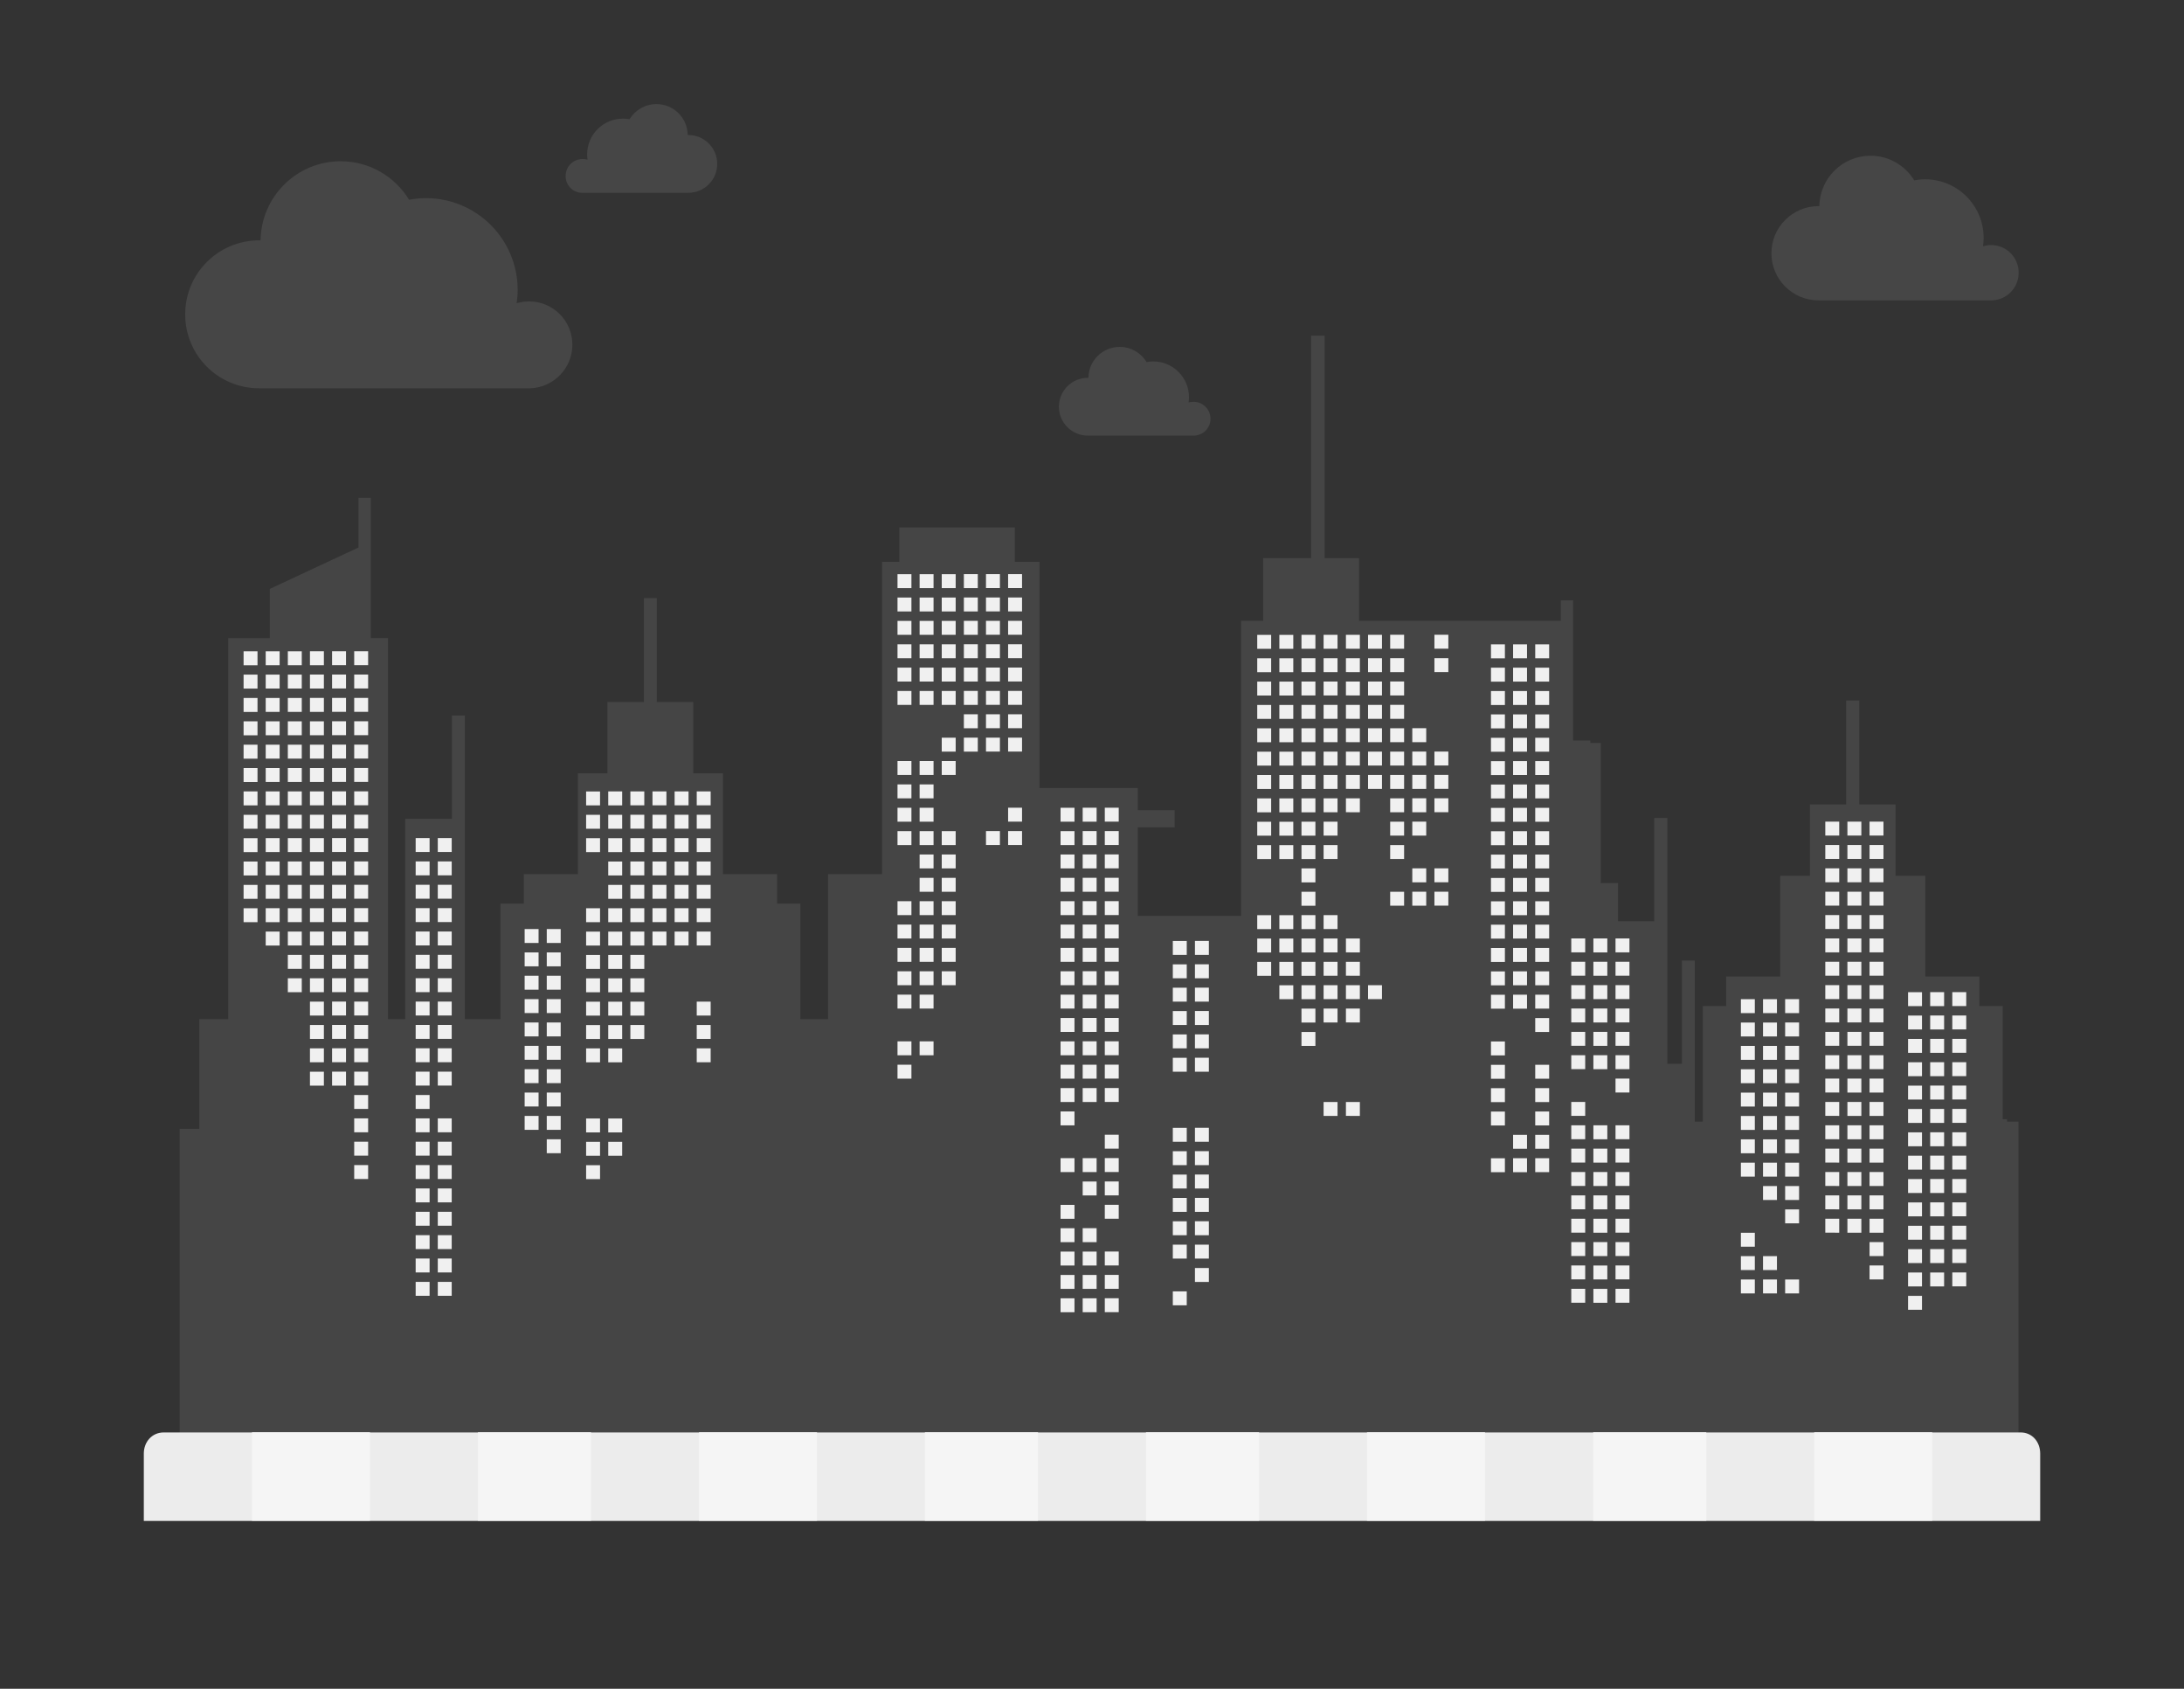 <svg xmlns="http://www.w3.org/2000/svg" version="1.1" id="a8897f4c-2937-4134-8b3a-fee1040aeff6" x="0" y="0" viewBox="0 0 1066.1 824.2" style="enable-background:new 0 0 1066.1 824.2" xml:space="preserve"><rect x="0" y="0" width="1066.1" height="824.2" fill="#333333" stroke="none"/><style>.st1{opacity:.1}</style><path style="opacity:.1;fill:#ececec" d="M87.7 725.6V550.9h9.6v-53.5h14.1v-186h20.3v-24l43.3-20.2V243h6v68.4h8.4v186h8.4v-97.8h22.8v-50.4h6.3v148.2h17.4V441h11.4v-14.4h26.4v-49.2h14.4v-34.8h17.8v-50.7h6.3v50.7h17.8v34.8h14.5v49.2h26.4V441h11.4v56.4h13.5v-70.8h26.4V274.2h8.4v-16.8h56.4v16.8h12v110.4h48v10.8h18v8.4h-18V447h50.4V303h10.8v-30.6H640V163.8h6.6v108.6h16.8V303h98.5v-10h6v68.4h8.4v1.2h5.1V431h8.4v18.6h17.7v-50.4h6.4v120h7.1v-50.4h6.3v78.6h3.9V491h11.4v-14.4H869v-49.2h14.5v-34.8h17.7v-50.7h6.4v50.7h17.7v34.8h14.5v49.2h26.4V491h11.4v55.2h2.1v1.2h5.6v178.2z"/><path d="M700.2 309.8h6.8v6.8h-6.8zm0 11.4h6.8v6.8h-6.8zm0 45.6h6.8v6.8h-6.8zm0 11.4h6.8v6.8h-6.8zm0 11.4h6.8v6.8h-6.8zm0 34.2h6.8v6.8h-6.8zm0 11.4h6.8v6.8h-6.8zm-10.8-79.8h6.8v6.8h-6.8zm0 11.4h6.8v6.8h-6.8zm0 11.4h6.8v6.8h-6.8zm0 11.4h6.8v6.8h-6.8zm0 11.4h6.8v6.8h-6.8zm0 22.8h6.8v6.8h-6.8zm0 11.4h6.8v6.8h-6.8zm-10.8-125.4h6.8v6.8h-6.8zm0 11.4h6.8v6.8h-6.8zm0 11.4h6.8v6.8h-6.8zm0 11.4h6.8v6.8h-6.8zm0 11.4h6.8v6.8h-6.8zm0 11.4h6.8v6.8h-6.8zm0 11.4h6.8v6.8h-6.8zm0 11.4h6.8v6.8h-6.8zm0 11.4h6.8v6.8h-6.8zm0 11.4h6.8v6.8h-6.8zm0 22.8h6.8v6.8h-6.8zm-10.8-125.4h6.8v6.8h-6.8zm0 11.4h6.8v6.8h-6.8zm0 11.4h6.8v6.8h-6.8zm0 11.4h6.8v6.8h-6.8zm0 11.4h6.8v6.8h-6.8zm0 11.4h6.8v6.8h-6.8zm0 11.4h6.8v6.8h-6.8zm0 102.6h6.8v6.8h-6.8zm-10.8-171h6.8v6.8H657zm0 11.4h6.8v6.8H657zm0 11.4h6.8v6.8H657zm0 11.4h6.8v6.8H657zm0 11.4h6.8v6.8H657zm0 11.4h6.8v6.8H657zm0 11.4h6.8v6.8H657zm0 11.4h6.8v6.8H657zm0 68.4h6.8v6.8H657zm0 11.4h6.8v6.8H657zm0 11.4h6.8v6.8H657zm0 11.4h6.8v6.8H657zm0 45.6h6.8v6.8H657zm-10.9-228h6.8v6.8h-6.8zm0 11.4h6.8v6.8h-6.8zm0 11.4h6.8v6.8h-6.8zm0 11.4h6.8v6.8h-6.8zm0 11.4h6.8v6.8h-6.8zm0 11.4h6.8v6.8h-6.8zm0 11.4h6.8v6.8h-6.8zm0 11.4h6.8v6.8h-6.8zm0 11.4h6.8v6.8h-6.8zm0 11.4h6.8v6.8h-6.8zm0 34.2h6.8v6.8h-6.8zm0 11.4h6.8v6.8h-6.8zm0 11.4h6.8v6.8h-6.8zm0 11.4h6.8v6.8h-6.8zm0 11.4h6.8v6.8h-6.8zm0 45.6h6.8v6.8h-6.8zm-10.8-228h6.8v6.8h-6.8zm0 11.4h6.8v6.8h-6.8zm0 11.4h6.8v6.8h-6.8zm0 11.4h6.8v6.8h-6.8zm0 11.4h6.8v6.8h-6.8zm0 11.4h6.8v6.8h-6.8zm0 11.4h6.8v6.8h-6.8zm0 11.4h6.8v6.8h-6.8zm0 11.4h6.8v6.8h-6.8zm0 11.4h6.8v6.8h-6.8zm0 11.4h6.8v6.8h-6.8zm0 11.4h6.8v6.8h-6.8zm0 11.4h6.8v6.8h-6.8zm0 11.4h6.8v6.8h-6.8zm0 11.4h6.8v6.8h-6.8zm0 11.4h6.8v6.8h-6.8zm0 11.4h6.8v6.8h-6.8zm0 11.4h6.8v6.8h-6.8zm-10.8-193.8h6.8v6.8h-6.8zm0 11.4h6.8v6.8h-6.8zm0 11.4h6.8v6.8h-6.8zm0 11.4h6.8v6.8h-6.8zm0 11.4h6.8v6.8h-6.8zm0 11.4h6.8v6.8h-6.8zm0 11.4h6.8v6.8h-6.8zm0 11.4h6.8v6.8h-6.8zm0 11.4h6.8v6.8h-6.8zm0 11.4h6.8v6.8h-6.8zm0 34.2h6.8v6.8h-6.8zm0 11.4h6.8v6.8h-6.8zm0 11.4h6.8v6.8h-6.8zm0 11.4h6.8v6.8h-6.8zm-10.8-171h6.8v6.8h-6.8zm0 11.4h6.8v6.8h-6.8zm0 11.4h6.8v6.8h-6.8zm0 11.4h6.8v6.8h-6.8zm0 11.4h6.8v6.8h-6.8zm0 11.4h6.8v6.8h-6.8zm0 11.4h6.8v6.8h-6.8zm0 11.4h6.8v6.8h-6.8zm0 11.4h6.8v6.8h-6.8zm0 11.4h6.8v6.8h-6.8zm0 34.2h6.8v6.8h-6.8zm0 11.4h6.8v6.8h-6.8zm0 11.4h6.8v6.8h-6.8zM492.1 280.2h6.8v6.8h-6.8zm0 11.4h6.8v6.8h-6.8zm0 11.4h6.8v6.8h-6.8zm0 11.4h6.8v6.8h-6.8zm0 11.4h6.8v6.8h-6.8zm0 11.4h6.8v6.8h-6.8zm0 11.4h6.8v6.8h-6.8zm0 11.4h6.8v6.8h-6.8zm0 34.2h6.8v6.8h-6.8zm0 11.4h6.8v6.8h-6.8zm-10.8-125.4h6.8v6.8h-6.8zm0 11.4h6.8v6.8h-6.8zm0 11.4h6.8v6.8h-6.8zm0 11.4h6.8v6.8h-6.8zm0 11.4h6.8v6.8h-6.8zm0 11.4h6.8v6.8h-6.8zm0 11.4h6.8v6.8h-6.8zm0 11.4h6.8v6.8h-6.8zm0 45.6h6.8v6.8h-6.8zm-10.8-125.4h6.8v6.8h-6.8zm0 11.4h6.8v6.8h-6.8zm0 11.4h6.8v6.8h-6.8zm0 11.4h6.8v6.8h-6.8zm0 11.4h6.8v6.8h-6.8zm0 11.4h6.8v6.8h-6.8zm0 11.4h6.8v6.8h-6.8zm0 11.4h6.8v6.8h-6.8zm-10.8-79.8h6.8v6.8h-6.8zm0 11.4h6.8v6.8h-6.8zm0 11.4h6.8v6.8h-6.8zm0 11.4h6.8v6.8h-6.8zm0 11.4h6.8v6.8h-6.8zm0 11.4h6.8v6.8h-6.8zm0 22.8h6.8v6.8h-6.8zm0 11.4h6.8v6.8h-6.8zm0 34.2h6.8v6.8h-6.8zm0 11.4h6.8v6.8h-6.8zm0 11.4h6.8v6.8h-6.8zm0 11.4h6.8v6.8h-6.8zm0 11.4h6.8v6.8h-6.8zm0 11.4h6.8v6.8h-6.8zm0 11.4h6.8v6.8h-6.8zm-10.8-193.8h6.8v6.8h-6.8zm0 11.4h6.8v6.8h-6.8zm0 11.4h6.8v6.8h-6.8zm0 11.4h6.8v6.8h-6.8zm0 11.4h6.8v6.8h-6.8zm0 11.4h6.8v6.8h-6.8zm0 34.2h6.8v6.8h-6.8zm0 11.4h6.8v6.8h-6.8zm0 11.4h6.8v6.8h-6.8zm0 11.4h6.8v6.8h-6.8zm0 11.4h6.8v6.8h-6.8zm0 11.4h6.8v6.8h-6.8zm0 11.4h6.8v6.8h-6.8zm0 11.4h6.8v6.8h-6.8zm0 11.4h6.8v6.8h-6.8zm0 11.4h6.8v6.8h-6.8zm0 11.4h6.8v6.8h-6.8zm0 22.8h6.8v6.8h-6.8zm-10.8-228h6.8v6.8h-6.8zm0 11.4h6.8v6.8h-6.8zm0 11.4h6.8v6.8h-6.8zm0 11.4h6.8v6.8h-6.8zm0 11.4h6.8v6.8h-6.8zm0 11.4h6.8v6.8h-6.8zm0 34.2h6.8v6.8h-6.8zm0 11.4h6.8v6.8h-6.8zm0 11.4h6.8v6.8h-6.8zm0 11.4h6.8v6.8h-6.8zm0 34.2h6.8v6.8h-6.8zm0 11.4h6.8v6.8h-6.8zm0 11.4h6.8v6.8h-6.8zm0 11.4h6.8v6.8h-6.8zm0 11.4h6.8v6.8h-6.8zm0 22.8h6.8v6.8h-6.8zm0 11.4h6.8v6.8h-6.8zm-98-133.4h6.8v6.8h-6.8zm0 11.4h6.8v6.8h-6.8zm0 11.4h6.8v6.8h-6.8zm0 11.4h6.8v6.8h-6.8zm0 11.4h6.8v6.8h-6.8zm0 11.4h6.8v6.8h-6.8zm0 11.4h6.8v6.8h-6.8zm0 34.2h6.8v6.8h-6.8zm0 11.4h6.8v6.8h-6.8zm0 11.4h6.8v6.8h-6.8zm-10.8-125.4h6.8v6.8h-6.8zm0 11.4h6.8v6.8h-6.8zm0 11.4h6.8v6.8h-6.8zm0 11.4h6.8v6.8h-6.8zm0 11.4h6.8v6.8h-6.8zm0 11.4h6.8v6.8h-6.8zm0 11.4h6.8v6.8h-6.8zm-10.8-68.4h6.8v6.8h-6.8zm0 11.4h6.8v6.8h-6.8zm0 11.4h6.8v6.8h-6.8zm0 11.4h6.8v6.8h-6.8zm0 11.4h6.8v6.8h-6.8zm0 11.4h6.8v6.8h-6.8zm0 11.4h6.8v6.8h-6.8zm-10.8-68.4h6.8v6.8h-6.8zm0 11.4h6.8v6.8h-6.8zm0 11.4h6.8v6.8h-6.8zm0 11.4h6.8v6.8h-6.8zm0 11.4h6.8v6.8h-6.8zm0 11.4h6.8v6.8h-6.8zm0 11.4h6.8v6.8h-6.8zm0 11.4h6.8v6.8h-6.8zm0 11.4h6.8v6.8h-6.8zm0 11.4h6.8v6.8h-6.8zm0 11.4h6.8v6.8h-6.8zm-10.8-114h6.8v6.8h-6.8zm0 11.4h6.8v6.8h-6.8zm0 11.4h6.8v6.8h-6.8zm0 11.4h6.8v6.8h-6.8zm0 11.4h6.8v6.8h-6.8zm0 11.4h6.8v6.8h-6.8zm0 11.4h6.8v6.8h-6.8zm0 11.4h6.8v6.8h-6.8zm0 11.4h6.8v6.8h-6.8zm0 11.4h6.8v6.8h-6.8zm0 11.4h6.8v6.8h-6.8zm0 11.4h6.8v6.8h-6.8zm0 34.2h6.8v6.8h-6.8zm0 11.4h6.8v6.8h-6.8zm-10.8-171h6.8v6.8h-6.8zm0 11.4h6.8v6.8h-6.8zm0 11.4h6.8v6.8h-6.8zm0 34.2h6.8v6.8h-6.8zm0 11.4h6.8v6.8h-6.8zm0 11.4h6.8v6.8h-6.8zm0 11.4h6.8v6.8h-6.8zm0 11.4h6.8v6.8h-6.8zm0 11.4h6.8v6.8h-6.8zm0 11.4h6.8v6.8h-6.8zm0 34.2h6.8v6.8h-6.8zm0 11.4h6.8v6.8h-6.8zm0 11.4h6.8v6.8h-6.8zM172.9 317.8h6.8v6.8h-6.8zm0 11.4h6.8v6.8h-6.8zm0 11.4h6.8v6.8h-6.8zm0 11.4h6.8v6.8h-6.8zm0 11.4h6.8v6.8h-6.8zm0 11.4h6.8v6.8h-6.8zm0 11.4h6.8v6.8h-6.8zm0 11.4h6.8v6.8h-6.8zm0 11.4h6.8v6.8h-6.8zm0 11.4h6.8v6.8h-6.8zm0 11.4h6.8v6.8h-6.8zm0 11.4h6.8v6.8h-6.8zm0 11.4h6.8v6.8h-6.8zm0 11.4h6.8v6.8h-6.8zm0 11.4h6.8v6.8h-6.8zm0 11.4h6.8v6.8h-6.8zm0 11.4h6.8v6.8h-6.8zm0 11.4h6.8v6.8h-6.8zm0 11.4h6.8v6.8h-6.8zm0 11.4h6.8v6.8h-6.8zm0 11.4h6.8v6.8h-6.8zm0 11.4h6.8v6.8h-6.8zm0 11.4h6.8v6.8h-6.8zm-10.8-250.8h6.8v6.8h-6.8zm0 11.4h6.8v6.8h-6.8zm0 11.4h6.8v6.8h-6.8zm0 11.4h6.8v6.8h-6.8zm0 11.4h6.8v6.8h-6.8zm0 11.4h6.8v6.8h-6.8zm0 11.4h6.8v6.8h-6.8zm0 11.4h6.8v6.8h-6.8zm0 11.4h6.8v6.8h-6.8zm0 11.4h6.8v6.8h-6.8zm0 11.4h6.8v6.8h-6.8zm0 11.4h6.8v6.8h-6.8zm0 11.4h6.8v6.8h-6.8zm0 11.4h6.8v6.8h-6.8zm0 11.4h6.8v6.8h-6.8zm0 11.4h6.8v6.8h-6.8zm0 11.4h6.8v6.8h-6.8zm0 11.4h6.8v6.8h-6.8zm0 11.4h6.8v6.8h-6.8zm-10.8-205.2h6.8v6.8h-6.8zm0 11.4h6.8v6.8h-6.8zm0 11.4h6.8v6.8h-6.8zm0 11.4h6.8v6.8h-6.8zm0 11.4h6.8v6.8h-6.8zm0 11.4h6.8v6.8h-6.8zm0 11.4h6.8v6.8h-6.8zm0 11.4h6.8v6.8h-6.8zm0 11.4h6.8v6.8h-6.8zm0 11.4h6.8v6.8h-6.8zm0 11.4h6.8v6.8h-6.8zm0 11.4h6.8v6.8h-6.8zm0 11.4h6.8v6.8h-6.8zm0 11.4h6.8v6.8h-6.8zm0 11.4h6.8v6.8h-6.8zm0 11.4h6.8v6.8h-6.8zm0 11.4h6.8v6.8h-6.8zm0 11.4h6.8v6.8h-6.8zm0 11.4h6.8v6.8h-6.8zm-10.8-205.2h6.8v6.8h-6.8zm0 11.4h6.8v6.8h-6.8zm0 11.4h6.8v6.8h-6.8zm0 11.4h6.8v6.8h-6.8zm0 11.4h6.8v6.8h-6.8zm0 11.4h6.8v6.8h-6.8zm0 11.4h6.8v6.8h-6.8zm0 11.4h6.8v6.8h-6.8zm0 11.4h6.8v6.8h-6.8zm0 11.4h6.8v6.8h-6.8zm0 11.4h6.8v6.8h-6.8zm0 11.4h6.8v6.8h-6.8zm0 11.4h6.8v6.8h-6.8zm0 11.4h6.8v6.8h-6.8zm0 11.4h6.8v6.8h-6.8zm-10.8-159.6h6.8v6.8h-6.8zm0 11.4h6.8v6.8h-6.8zm0 11.4h6.8v6.8h-6.8zm0 11.4h6.8v6.8h-6.8zm0 11.4h6.8v6.8h-6.8zm0 11.4h6.8v6.8h-6.8zm0 11.4h6.8v6.8h-6.8zm0 11.4h6.8v6.8h-6.8zm0 11.4h6.8v6.8h-6.8zm0 11.4h6.8v6.8h-6.8zm0 11.4h6.8v6.8h-6.8zm0 11.4h6.8v6.8h-6.8zm0 11.4h6.8v6.8h-6.8zm-10.8-136.8h6.8v6.8h-6.8zm0 11.4h6.8v6.8h-6.8zm0 11.4h6.8v6.8h-6.8zm0 11.4h6.8v6.8h-6.8zm0 11.4h6.8v6.8h-6.8zm0 11.4h6.8v6.8h-6.8zm0 11.4h6.8v6.8h-6.8zm0 11.4h6.8v6.8h-6.8zm0 11.4h6.8v6.8h-6.8zm0 11.4h6.8v6.8h-6.8zm0 11.4h6.8v6.8h-6.8zm0 11.4h6.8v6.8h-6.8zM912.6 401h6.8v6.8h-6.8zm0 11.4h6.8v6.8h-6.8zm0 11.4h6.8v6.8h-6.8zm0 11.4h6.8v6.8h-6.8zm0 11.4h6.8v6.8h-6.8zm0 11.4h6.8v6.8h-6.8zm0 11.4h6.8v6.8h-6.8zm0 11.4h6.8v6.8h-6.8zm0 11.4h6.8v6.8h-6.8zm0 11.4h6.8v6.8h-6.8zm0 11.4h6.8v6.8h-6.8zm0 11.4h6.8v6.8h-6.8zm0 11.4h6.8v6.8h-6.8zm0 11.4h6.8v6.8h-6.8zm0 11.4h6.8v6.8h-6.8zm0 11.4h6.8v6.8h-6.8zm0 11.4h6.8v6.8h-6.8zm0 11.4h6.8v6.8h-6.8zm0 11.4h6.8v6.8h-6.8zm0 11.4h6.8v6.8h-6.8zM901.8 401h6.8v6.8h-6.8zm0 11.4h6.8v6.8h-6.8zm0 11.4h6.8v6.8h-6.8zm0 11.4h6.8v6.8h-6.8zm0 11.4h6.8v6.8h-6.8zm0 11.4h6.8v6.8h-6.8zm0 11.4h6.8v6.8h-6.8zm0 11.4h6.8v6.8h-6.8zm0 11.4h6.8v6.8h-6.8zm0 11.4h6.8v6.8h-6.8zm0 11.4h6.8v6.8h-6.8zm0 11.4h6.8v6.8h-6.8zm0 11.4h6.8v6.8h-6.8zm0 11.4h6.8v6.8h-6.8zm0 11.4h6.8v6.8h-6.8zm0 11.4h6.8v6.8h-6.8zm0 11.4h6.8v6.8h-6.8zm0 11.4h6.8v6.8h-6.8zM891 401h6.8v6.8H891zm0 11.4h6.8v6.8H891zm0 11.4h6.8v6.8H891zm0 11.4h6.8v6.8H891zm0 11.4h6.8v6.8H891zm0 11.4h6.8v6.8H891zm0 11.4h6.8v6.8H891zm0 11.4h6.8v6.8H891zm0 11.4h6.8v6.8H891zm0 11.4h6.8v6.8H891zm0 11.4h6.8v6.8H891zm0 11.4h6.8v6.8H891zm0 11.4h6.8v6.8H891zm0 11.4h6.8v6.8H891zm0 11.4h6.8v6.8H891zm0 11.4h6.8v6.8H891zm0 11.4h6.8v6.8H891zm0 11.4h6.8v6.8H891zm62-110.6h6.8v6.8H953zm0 11.4h6.8v6.8H953zm0 11.4h6.8v6.8H953zm0 11.4h6.8v6.8H953zm0 11.4h6.8v6.8H953zm0 11.4h6.8v6.8H953zm0 11.4h6.8v6.8H953zm0 11.4h6.8v6.8H953zm0 11.4h6.8v6.8H953zm0 11.4h6.8v6.8H953zm0 11.4h6.8v6.8H953zm0 11.4h6.8v6.8H953zm0 11.4h6.8v6.8H953zm-10.8-136.8h6.8v6.8h-6.8zm0 11.4h6.8v6.8h-6.8zm0 11.4h6.8v6.8h-6.8zm0 11.4h6.8v6.8h-6.8zm0 11.4h6.8v6.8h-6.8zm0 11.4h6.8v6.8h-6.8zm0 11.4h6.8v6.8h-6.8zm0 11.4h6.8v6.8h-6.8zm0 11.4h6.8v6.8h-6.8zm0 11.4h6.8v6.8h-6.8zm0 11.4h6.8v6.8h-6.8zm0 11.4h6.8v6.8h-6.8zm0 11.4h6.8v6.8h-6.8zm-10.8-136.8h6.8v6.8h-6.8zm0 11.4h6.8v6.8h-6.8zm0 11.4h6.8v6.8h-6.8zm0 11.4h6.8v6.8h-6.8zm0 11.4h6.8v6.8h-6.8zm0 11.4h6.8v6.8h-6.8zm0 11.4h6.8v6.8h-6.8zm0 11.4h6.8v6.8h-6.8zm0 11.4h6.8v6.8h-6.8zm0 11.4h6.8v6.8h-6.8zm0 11.4h6.8v6.8h-6.8zm0 11.4h6.8v6.8h-6.8zm0 11.4h6.8v6.8h-6.8zm0 11.4h6.8v6.8h-6.8zm-60-144.8h6.8v6.8h-6.8zm0 11.4h6.8v6.8h-6.8zm0 11.4h6.8v6.8h-6.8zm0 11.4h6.8v6.8h-6.8zm0 11.4h6.8v6.8h-6.8zm0 11.4h6.8v6.8h-6.8zm0 11.4h6.8v6.8h-6.8zm0 11.4h6.8v6.8h-6.8zm0 11.4h6.8v6.8h-6.8zm0 11.4h6.8v6.8h-6.8zm0 34.2h6.8v6.8h-6.8zm-10.8-136.8h6.8v6.8h-6.8zm0 11.4h6.8v6.8h-6.8zm0 11.4h6.8v6.8h-6.8zm0 11.4h6.8v6.8h-6.8zm0 11.4h6.8v6.8h-6.8zm0 11.4h6.8v6.8h-6.8zm0 11.4h6.8v6.8h-6.8zm0 11.4h6.8v6.8h-6.8zm0 11.4h6.8v6.8h-6.8zm0 34.2h6.8v6.8h-6.8zm0 11.4h6.8v6.8h-6.8zm-10.8-136.8h6.8v6.8h-6.8zm0 11.4h6.8v6.8h-6.8zm0 11.4h6.8v6.8h-6.8zm0 11.4h6.8v6.8h-6.8zm0 11.4h6.8v6.8h-6.8zm0 11.4h6.8v6.8h-6.8zm0 11.4h6.8v6.8h-6.8zm0 11.4h6.8v6.8h-6.8zm0 34.2h6.8v6.8h-6.8zm0 11.4h6.8v6.8h-6.8zm0 11.4h6.8v6.8h-6.8zm-100.4-310h6.8v6.8h-6.8zm0 11.4h6.8v6.8h-6.8zm0 11.4h6.8v6.8h-6.8zm0 11.4h6.8v6.8h-6.8zm0 11.4h6.8v6.8h-6.8zm0 11.4h6.8v6.8h-6.8zm0 11.4h6.8v6.8h-6.8zm0 11.4h6.8v6.8h-6.8zm0 11.4h6.8v6.8h-6.8zm0 11.4h6.8v6.8h-6.8zm0 11.4h6.8v6.8h-6.8zm0 11.4h6.8v6.8h-6.8zm0 11.4h6.8v6.8h-6.8zm0 11.4h6.8v6.8h-6.8zm0 11.4h6.8v6.8h-6.8zm0 11.4h6.8v6.8h-6.8zm0 11.4h6.8v6.8h-6.8zm0 22.8h6.8v6.8h-6.8zm0 11.4h6.8v6.8h-6.8zm0 11.4h6.8v6.8h-6.8zm0 11.4h6.8v6.8h-6.8zm0 11.4h6.8v6.8h-6.8zm-10.8-250.8h6.8v6.8h-6.8zm0 11.4h6.8v6.8h-6.8zm0 11.4h6.8v6.8h-6.8zm0 11.4h6.8v6.8h-6.8zm0 11.4h6.8v6.8h-6.8zm0 11.4h6.8v6.8h-6.8zm0 11.4h6.8v6.8h-6.8zm0 11.4h6.8v6.8h-6.8zm0 11.4h6.8v6.8h-6.8zm0 11.4h6.8v6.8h-6.8zm0 11.4h6.8v6.8h-6.8zm0 11.4h6.8v6.8h-6.8zm0 11.4h6.8v6.8h-6.8zm0 11.4h6.8v6.8h-6.8zm0 11.4h6.8v6.8h-6.8zm0 11.4h6.8v6.8h-6.8zm0 68.4h6.8v6.8h-6.8zm0 11.4h6.8v6.8h-6.8zm-10.8-250.8h6.8v6.8h-6.8zm0 11.4h6.8v6.8h-6.8zm0 11.4h6.8v6.8h-6.8zm0 11.4h6.8v6.8h-6.8zm0 11.4h6.8v6.8h-6.8zm0 11.4h6.8v6.8h-6.8zm0 11.4h6.8v6.8h-6.8zm0 11.4h6.8v6.8h-6.8zm0 11.4h6.8v6.8h-6.8zm0 11.4h6.8v6.8h-6.8zm0 11.4h6.8v6.8h-6.8zm0 11.4h6.8v6.8h-6.8zm0 11.4h6.8v6.8h-6.8zm0 11.4h6.8v6.8h-6.8zm0 11.4h6.8v6.8h-6.8zm0 11.4h6.8v6.8h-6.8zm0 22.8h6.8v6.8h-6.8zm0 11.4h6.8v6.8h-6.8zm0 11.4h6.8v6.8h-6.8zm0 11.4h6.8v6.8h-6.8zm0 22.8h6.8v6.8h-6.8zM788.6 458h6.8v6.8h-6.8zm0 11.4h6.8v6.8h-6.8zm0 11.4h6.8v6.8h-6.8zm0 11.4h6.8v6.8h-6.8zm0 11.4h6.8v6.8h-6.8zm0 11.4h6.8v6.8h-6.8zm0 11.4h6.8v6.8h-6.8zm0 22.8h6.8v6.8h-6.8zm0 11.4h6.8v6.8h-6.8zm0 11.4h6.8v6.8h-6.8zm0 11.4h6.8v6.8h-6.8zm0 11.4h6.8v6.8h-6.8zm0 11.4h6.8v6.8h-6.8zm0 11.4h6.8v6.8h-6.8zm0 11.4h6.8v6.8h-6.8zm-10.8-171h6.8v6.8h-6.8zm0 11.4h6.8v6.8h-6.8zm0 11.4h6.8v6.8h-6.8zm0 11.4h6.8v6.8h-6.8zm0 11.4h6.8v6.8h-6.8zm0 11.4h6.8v6.8h-6.8zm0 34.2h6.8v6.8h-6.8zm0 11.4h6.8v6.8h-6.8zm0 11.4h6.8v6.8h-6.8zm0 11.4h6.8v6.8h-6.8zm0 11.4h6.8v6.8h-6.8zm0 11.4h6.8v6.8h-6.8zm0 11.4h6.8v6.8h-6.8zm0 11.4h6.8v6.8h-6.8zM767 458h6.8v6.8H767zm0 11.4h6.8v6.8H767zm0 11.4h6.8v6.8H767zm0 11.4h6.8v6.8H767zm0 11.4h6.8v6.8H767zm0 11.4h6.8v6.8H767zm0 22.8h6.8v6.8H767zm0 11.4h6.8v6.8H767zm0 11.4h6.8v6.8H767zm0 11.4h6.8v6.8H767zm0 11.4h6.8v6.8H767zm0 11.4h6.8v6.8H767zm0 11.4h6.8v6.8H767zm0 11.4h6.8v6.8H767zm0 11.4h6.8v6.8H767zM539.3 394.2h6.8v6.8h-6.8zm0 11.4h6.8v6.8h-6.8zm0 11.4h6.8v6.8h-6.8zm0 11.4h6.8v6.8h-6.8zm0 11.4h6.8v6.8h-6.8zm0 11.4h6.8v6.8h-6.8zm0 11.4h6.8v6.8h-6.8zm0 11.4h6.8v6.8h-6.8zm0 11.4h6.8v6.8h-6.8zm0 11.4h6.8v6.8h-6.8zm0 11.4h6.8v6.8h-6.8zm0 11.4h6.8v6.8h-6.8zm0 11.4h6.8v6.8h-6.8zm0 22.8h6.8v6.8h-6.8zm0 11.4h6.8v6.8h-6.8zm0 11.4h6.8v6.8h-6.8zm0 11.4h6.8v6.8h-6.8zm0 22.8h6.8v6.8h-6.8zm0 11.4h6.8v6.8h-6.8zm0 11.4h6.8v6.8h-6.8zm-10.8-239.4h6.8v6.8h-6.8zm0 11.4h6.8v6.8h-6.8zm0 11.4h6.8v6.8h-6.8zm0 11.4h6.8v6.8h-6.8zm0 11.4h6.8v6.8h-6.8zm0 11.4h6.8v6.8h-6.8zm0 11.4h6.8v6.8h-6.8zm0 11.4h6.8v6.8h-6.8zm0 11.4h6.8v6.8h-6.8zm0 11.4h6.8v6.8h-6.8zm0 11.4h6.8v6.8h-6.8zm0 11.4h6.8v6.8h-6.8zm0 11.4h6.8v6.8h-6.8zm0 34.2h6.8v6.8h-6.8zm0 11.4h6.8v6.8h-6.8zm0 22.8h6.8v6.8h-6.8zm0 11.4h6.8v6.8h-6.8zm0 11.4h6.8v6.8h-6.8zm0 11.4h6.8v6.8h-6.8zm-10.8-239.4h6.8v6.8h-6.8zm0 11.4h6.8v6.8h-6.8zm0 11.4h6.8v6.8h-6.8zm0 11.4h6.8v6.8h-6.8zm0 11.4h6.8v6.8h-6.8zm0 11.4h6.8v6.8h-6.8zm0 11.4h6.8v6.8h-6.8zm0 11.4h6.8v6.8h-6.8zm0 11.4h6.8v6.8h-6.8zm0 11.4h6.8v6.8h-6.8zm0 11.4h6.8v6.8h-6.8zm0 11.4h6.8v6.8h-6.8zm0 11.4h6.8v6.8h-6.8zm0 11.4h6.8v6.8h-6.8zm0 22.8h6.8v6.8h-6.8zm0 22.8h6.8v6.8h-6.8zm0 11.4h6.8v6.8h-6.8zm0 11.4h6.8v6.8h-6.8zm0 11.4h6.8v6.8h-6.8zm0 11.4h6.8v6.8h-6.8zm65.6-174.4h6.8v6.8h-6.8zm0 11.4h6.8v6.8h-6.8zm0 11.4h6.8v6.8h-6.8zm0 11.4h6.8v6.8h-6.8zm0 11.4h6.8v6.8h-6.8zm0 11.4h6.8v6.8h-6.8zm0 34.2h6.8v6.8h-6.8zm0 11.4h6.8v6.8h-6.8zm0 11.4h6.8v6.8h-6.8zm0 11.4h6.8v6.8h-6.8zm0 11.4h6.8v6.8h-6.8zm0 11.4h6.8v6.8h-6.8zm0 11.4h6.8v6.8h-6.8zm-10.8-159.6h6.8v6.8h-6.8zm0 11.4h6.8v6.8h-6.8zm0 11.4h6.8v6.8h-6.8zm0 11.4h6.8v6.8h-6.8zm0 11.4h6.8v6.8h-6.8zm0 11.4h6.8v6.8h-6.8zm0 34.2h6.8v6.8h-6.8zm0 11.4h6.8v6.8h-6.8zm0 11.4h6.8v6.8h-6.8zm0 11.4h6.8v6.8h-6.8zm0 11.4h6.8v6.8h-6.8zm0 11.4h6.8v6.8h-6.8zm0 22.8h6.8v6.8h-6.8zM213.7 409h6.8v6.8h-6.8zm0 11.4h6.8v6.8h-6.8zm0 11.4h6.8v6.8h-6.8zm0 11.4h6.8v6.8h-6.8zm0 11.4h6.8v6.8h-6.8zm0 11.4h6.8v6.8h-6.8zm0 11.4h6.8v6.8h-6.8zm0 11.4h6.8v6.8h-6.8zm0 11.4h6.8v6.8h-6.8zm0 11.4h6.8v6.8h-6.8zm0 11.4h6.8v6.8h-6.8zm0 22.8h6.8v6.8h-6.8zm0 11.4h6.8v6.8h-6.8zm0 11.4h6.8v6.8h-6.8zm0 11.4h6.8v6.8h-6.8zm0 11.4h6.8v6.8h-6.8zm0 11.4h6.8v6.8h-6.8zm0 11.4h6.8v6.8h-6.8zm0 11.4h6.8v6.8h-6.8zM202.9 409h6.8v6.8h-6.8zm0 11.4h6.8v6.8h-6.8zm0 11.4h6.8v6.8h-6.8zm0 11.4h6.8v6.8h-6.8zm0 11.4h6.8v6.8h-6.8zm0 11.4h6.8v6.8h-6.8zm0 11.4h6.8v6.8h-6.8zm0 11.4h6.8v6.8h-6.8zm0 11.4h6.8v6.8h-6.8zm0 11.4h6.8v6.8h-6.8zm0 11.4h6.8v6.8h-6.8zm0 11.4h6.8v6.8h-6.8zm0 11.4h6.8v6.8h-6.8zm0 11.4h6.8v6.8h-6.8zm0 11.4h6.8v6.8h-6.8zm0 11.4h6.8v6.8h-6.8zm0 11.4h6.8v6.8h-6.8zm0 11.4h6.8v6.8h-6.8zm0 11.4h6.8v6.8h-6.8zm0 11.4h6.8v6.8h-6.8zm64-172.2h6.8v6.8h-6.8zm0 11.4h6.8v6.8h-6.8zm0 11.4h6.8v6.8h-6.8zm0 11.4h6.8v6.8h-6.8zm0 11.4h6.8v6.8h-6.8zm0 11.4h6.8v6.8h-6.8zm0 11.4h6.8v6.8h-6.8zm0 11.4h6.8v6.8h-6.8zm0 11.4h6.8v6.8h-6.8zm0 11.4h6.8v6.8h-6.8zm-10.8-102.6h6.8v6.8h-6.8zm0 11.4h6.8v6.8h-6.8zm0 11.4h6.8v6.8h-6.8zm0 11.4h6.8v6.8h-6.8zm0 11.4h6.8v6.8h-6.8zm0 11.4h6.8v6.8h-6.8zm0 11.4h6.8v6.8h-6.8zm0 11.4h6.8v6.8h-6.8zm0 11.4h6.8v6.8h-6.8z" style="fill:#f0f0f0" className="st1"/><path d="M279.4 168.2c0-11.7-9.5-21.1-21.1-21.1-2.1 0-4.1.3-6.1.9.3-2.1.5-4.3.5-6.5 0-24.7-20-44.8-44.8-44.8-2.8 0-5.6.3-8.2.8-6.9-11.3-19.3-18.8-33.4-18.8-21.4 0-38.8 17.2-39.1 38.6h-.7c-19.9 0-36.1 16.1-36.1 36.1s16.1 36.1 36.1 36.1H259c11.3-.5 20.4-9.8 20.4-21.3zm706-35.1c0-7.5-6-13.5-13.5-13.5-1.3 0-2.6.2-3.9.6.2-1.4.3-2.7.3-4.1 0-15.8-12.8-28.6-28.6-28.6-1.8 0-3.6.2-5.3.5-4.4-7.2-12.3-12-21.3-12-13.7 0-24.8 11-25 24.6h-.4c-12.7 0-23 10.3-23 23s10.3 23 23 23h84.6c7.2-.2 13.1-6.1 13.1-13.5zm-394.5 71.3c0-4.6-3.7-8.3-8.3-8.3-.8 0-1.6.1-2.4.3.1-.8.2-1.7.2-2.5 0-9.7-7.8-17.5-17.5-17.5-1.1 0-2.2.1-3.2.3-2.7-4.4-7.5-7.4-13.1-7.4-8.4 0-15.2 6.7-15.3 15.1h-.3c-7.8 0-14.1 6.3-14.1 14.1s6.3 14.1 14.1 14.1h51.8c4.5-.1 8.1-3.7 8.1-8.2zM276.1 85.9c0-4.6 3.7-8.3 8.3-8.3.8 0 1.6.1 2.4.3-.1-.8-.2-1.7-.2-2.5 0-9.7 7.8-17.5 17.5-17.5 1.1 0 2.2.1 3.2.3 2.7-4.4 7.5-7.4 13.1-7.4 8.4 0 15.2 6.7 15.3 15.1h.3c7.8 0 14.1 6.3 14.1 14.1s-6.3 14.1-14.1 14.1h-51.8c-4.6 0-8.1-3.7-8.1-8.2z" style="opacity:.1;fill:#f0f0f0"/><g className="st1"><path d="M995.9 709.4v32.9H70.2v-32.9c0-5.7 4-10.3 9.7-10.3h906.3c5.7-.1 9.7 4.5 9.7 10.3z" style="fill:#ececec"/><path d="M123 699h57.6v43.2H123zm110.3 0h55.2v43.2h-55.2zm107.9 0h57.6v43.2h-57.6zm110.3 0h55.2v43.2h-55.2zm107.9 0h55.2v43.2h-55.2zm107.9 0h57.6v43.2h-57.6zm110.4 0h55.2v43.2h-55.2zm107.9 0h57.6v43.2h-57.6z" style="fill:#f5f5f5"/></g></svg>